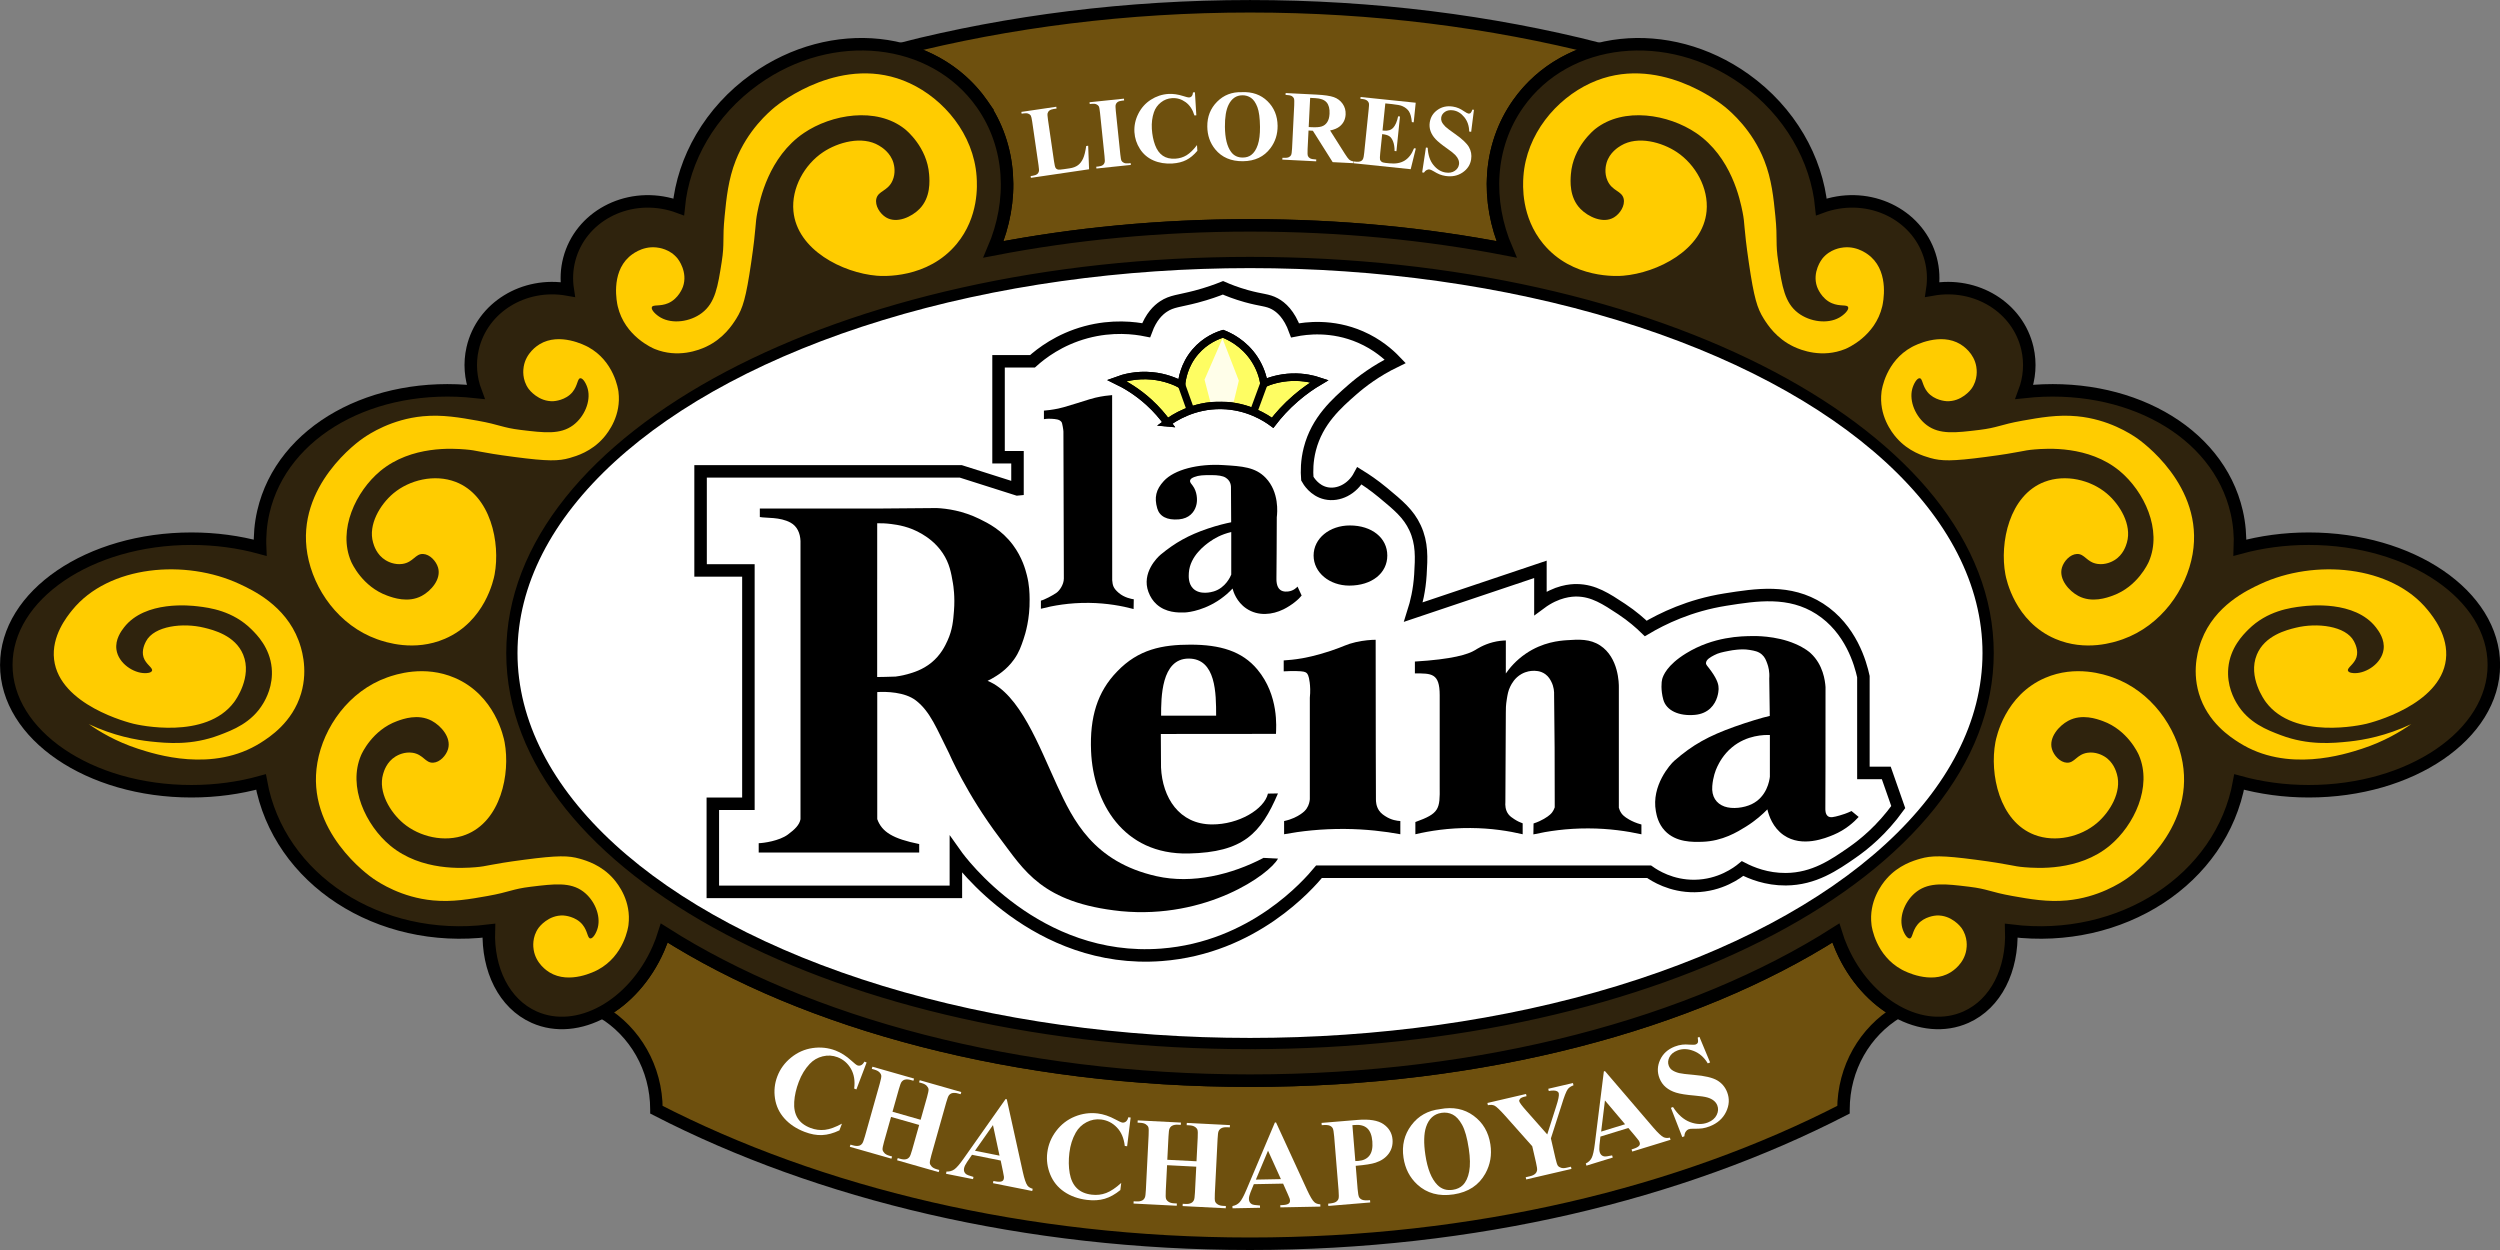 <?xml version="1.0" encoding="UTF-8"?><svg id="a" xmlns="http://www.w3.org/2000/svg" viewBox="0 0 1000 500"><rect x="0" y="0" width="1000" height="500" fill="#808080" stroke="none"/><defs><style>.b,.c{fill:#fff;}.d{fill:#2f230d;}.d,.e,.f,.c,.g,.h{stroke:#000;stroke-miterlimit:10;}.d,.g,.h{stroke-width:5px;}.e{fill:#fefd62;}.e,.f{stroke-width:3px;}.f,.h{fill:none;}.c{stroke-width:4px;}.g{fill:#6e500e;}.i{fill:#fffee9;}.j{fill:#fc0;}</style></defs><path class="g" d="m392.77,41.52c11.98,17,12.94,38.85,4.61,58.25,32.12-6.22,66.65-9.61,102.63-9.61s70.5,3.39,102.63,9.61c-8.33-19.4-7.37-41.25,4.61-58.25,7.96-11.3,19.55-18.67,32.57-21.91-43.3-11.04-90.46-17.1-139.8-17.1s-96.5,6.06-139.8,17.1c13.02,3.24,24.61,10.61,32.57,21.91Z"/><path class="g" d="m759.02,404.83c-9.1-4.92-17.28-13.75-22.35-25.29-.92-2.1-1.7-4.21-2.36-6.32-56.84,36.18-140.74,59.06-234.32,59.06s-177.48-22.88-234.32-59.06c-.65,2.11-1.43,4.23-2.36,6.32-5.07,11.54-13.25,20.37-22.35,25.29,12.91,7.74,21.61,22.29,21.61,38.98,0,.03,0,.05,0,.08,65.19,33.56,147.68,53.61,237.41,53.61s172.22-20.05,237.41-53.61c0-.03,0-.05,0-.08,0-16.69,8.71-31.25,21.61-38.98Z"/><path class="d" d="m923.46,215.48c-9.72,0-18.99,1.29-27.49,3.61.2-4.77-.2-9.57-1.3-14.34-7.52-32.57-44.12-52.44-84.92-47.99,2.05-5.46,2.58-11.46,1.2-17.44-3.79-16.41-20.56-26.62-38.02-23.51.6-3.96.44-8.07-.63-12.14-4.44-16.89-22.62-26.69-40.61-21.9-1.08.29-2.13.62-3.15,1-1.86-19.1-12.52-38.18-30.55-51.06-30.8-22-71.43-17.62-90.74,9.79-11.98,17-12.94,38.85-4.61,58.25-32.12-6.22-66.65-9.61-102.63-9.61s-70.5,3.39-102.63,9.61c8.33-19.4,7.37-41.25-4.61-58.25-19.32-27.41-59.94-31.8-90.74-9.79-18.04,12.88-28.69,31.96-30.55,51.06-1.02-.38-2.07-.71-3.15-1-17.99-4.79-36.17,5.01-40.61,21.9-1.07,4.07-1.23,8.18-.63,12.14-17.45-3.11-34.23,7.1-38.02,23.51-1.38,5.98-.85,11.98,1.2,17.44-40.79-4.45-77.39,15.43-84.92,47.99-1.1,4.77-1.51,9.57-1.3,14.34-8.5-2.32-17.78-3.61-27.49-3.61-40.89,0-74.04,22.62-74.04,50.51s33.15,50.51,74.04,50.51c9.85,0,19.24-1.32,27.84-3.71,7.08,39.03,47.16,64.93,91.14,59.49-.52,15.52,6.04,29.19,18.15,34.59,17.39,7.74,39.62-4.5,49.66-27.35.92-2.1,1.7-4.21,2.36-6.32,56.84,36.18,140.74,59.06,234.32,59.06s177.48-22.88,234.32-59.06c.65,2.11,1.43,4.23,2.36,6.32,10.04,22.85,32.27,35.09,49.66,27.35,12.11-5.39,18.67-19.07,18.15-34.59,43.97,5.44,84.05-20.46,91.14-59.49,8.6,2.38,17.99,3.71,27.84,3.71,40.89,0,74.04-22.62,74.04-50.51s-33.15-50.51-74.04-50.51Zm-423.46,201.69c-162.92,0-295-69.83-295-155.96S337.08,105.25,500,105.25s295,69.83,295,155.96-132.08,155.96-295,155.96Z"/><ellipse class="c" cx="500" cy="261.21" rx="295" ry="155.96"/><path class="j" d="m261.89,139.6c-.79-.32-12.01-5.09-14.8-17.09-.32-1.39-2.83-13.03,4.46-19.69.91-.83,5.11-4.45,10.95-3.85,1.1.11,5.48.64,8.56,4.47.2.25,4.17,5.35,2.13,11.25-.12.34-1.73,4.79-5.92,6.59-3.29,1.41-6.1.43-6.53,1.59-.4,1.08,1.63,3.09,3.59,4.19,4.63,2.6,11.69,1.72,16.43-1.88,5.37-4.08,6.39-10.63,7.92-20.4,1.22-7.79.22-8.76,1.17-18.29.73-7.35,1.47-14.73,4.43-22.27,4.8-12.23,13.32-19.46,15.73-21.45,1.5-1.24,27.18-21.83,53.83-9.5,13.77,6.37,25.6,20.45,26.8,37.28.25,3.59.95,16.19-7.92,26.96-11.68,14.17-29.86,12.96-31.98,12.78-13.62-1.14-31.92-10.27-33.37-25.83-.87-9.27,4.44-18.64,11.87-23.6,5.95-3.97,15.63-6.68,22.38-2.62,1.07.64,4.57,2.76,5.77,6.95.27.94,1,4.01-.41,7.12-1.9,4.21-5.69,3.98-6.44,7.17-.64,2.74,1.44,6.02,3.87,7.48,4.35,2.62,10.33-.26,13.4-3.4,4.54-4.64,4.04-11.21,3.84-13.83-.83-10.9-9.14-17.66-9.79-18.17-11.36-8.95-29.3-5.83-40.31,1.64-14.14,9.59-17.61,26.83-18.57,31.59-1.04,5.17-.32,5.31-2.52,20.34-2.06,14.08-3.35,18.19-5.94,22.32-1.58,2.51-5.08,7.93-12,11.21-2.99,1.42-11.37,4.69-20.62.94Z"/><path class="j" d="m247.39,156.68c-.1-.8-1.71-12.23-12.16-17.89-1.21-.65-11.4-5.96-19.42-1.08-1,.61-5.42,3.49-6.33,8.95-.17,1.03-.78,5.14,2,8.94.18.25,3.92,5.18,9.92,4.87.35-.02,4.89-.32,7.61-3.66,2.13-2.62,1.93-5.43,3.12-5.52,1.11-.08,2.46,2.28,2.99,4.35,1.25,4.88-1.34,11.07-5.87,14.44-5.14,3.81-11.48,3.04-20.95,1.89-7.55-.92-8.2-2.08-17.29-3.7-7.02-1.25-14.06-2.5-21.81-1.77-12.58,1.18-21.44,7.04-23.89,8.71-1.53,1.04-27.12,19.01-22.35,46.44,2.47,14.17,12.58,28.58,27.92,34.05,3.27,1.16,14.81,5.08,27.05-.18,16.1-6.92,19.54-23.76,19.91-25.73,2.36-12.67-1.53-31.68-15.63-37.05-8.4-3.2-18.44-.81-24.92,4.65-5.18,4.37-10.14,12.46-8.05,19.65.33,1.14,1.41,4.87,5.01,7.05.8.49,3.48,1.95,6.72,1.48,4.39-.64,5.13-4.14,8.28-3.98,2.71.13,5.23,2.88,5.98,5.47,1.34,4.63-2.84,9.32-6.53,11.29-5.45,2.92-11.43.76-13.82-.11-9.92-3.59-14.12-12.9-14.43-13.62-5.47-12.66,1.95-28.14,11.65-36.2,12.46-10.35,29.36-9.02,34.03-8.65,5.07.4,5.01,1.09,19.54,3,13.61,1.79,17.75,1.69,22.24.41,2.73-.78,8.64-2.55,13.43-7.98,2.07-2.35,7.22-9.11,6.05-18.49Z"/><path class="j" d="m251.39,369.99c-.1.8-1.71,12.23-12.16,17.89-1.21.65-11.4,5.96-19.42,1.08-1-.61-5.42-3.49-6.33-8.95-.17-1.03-.78-5.14,2-8.94.18-.25,3.92-5.18,9.92-4.87.35.02,4.89.32,7.61,3.66,2.13,2.62,1.93,5.43,3.12,5.52,1.11.08,2.46-2.28,2.99-4.35,1.25-4.88-1.34-11.07-5.87-14.44-5.14-3.81-11.48-3.04-20.95-1.89-7.55.92-8.2,2.08-17.29,3.7-7.02,1.25-14.06,2.5-21.81,1.77-12.58-1.18-21.44-7.04-23.89-8.71-1.53-1.04-27.12-19.01-22.35-46.44,2.47-14.17,12.58-28.58,27.92-34.05,3.27-1.16,14.81-5.08,27.05.18,16.1,6.92,19.54,23.76,19.91,25.73,2.36,12.67-1.53,31.68-15.63,37.05-8.4,3.2-18.44.81-24.92-4.65-5.18-4.37-10.14-12.46-8.05-19.65.33-1.14,1.41-4.87,5.01-7.05.8-.49,3.48-1.95,6.72-1.48,4.39.64,5.13,4.14,8.28,3.98,2.71-.13,5.23-2.88,5.98-5.47,1.34-4.63-2.84-9.32-6.53-11.29-5.45-2.92-11.43-.76-13.82.11-9.92,3.59-14.12,12.9-14.43,13.62-5.47,12.66,1.95,28.14,11.65,36.2,12.46,10.35,29.36,9.02,34.03,8.65,5.07-.4,5.01-1.09,19.54-3,13.61-1.79,17.75-1.69,22.24-.41,2.73.78,8.64,2.55,13.43,7.98,2.07,2.35,7.22,9.11,6.05,18.49Z"/><path class="j" d="m97.27,261.87c3.67,8.92-3.01,18.15-3.63,18.98-11.36,15.22-38.35,9.12-40.19,8.67-1.84-.44-29.6-7.45-31.81-25.67-1.14-9.45,5.15-17.21,7.24-19.8,14.59-18.02,45.43-20.51,66.99-10.43,5.26,2.46,18.23,8.52,23.53,22.51.91,2.4,4.05,11.06,1.05,21.22-3.45,11.66-12.74,17.57-16.08,19.69-19.19,12.21-42.33,4.68-49.17,2.46-8.83-2.87-15.48-6.9-19.69-9.85,10.06,4.72,18.92,6.33,24.76,6.95,6.76.71,16.41,1.62,27.44-2.55,5.37-2.03,12.97-4.9,17.59-12.72,1-1.69,4.06-7.04,3.38-14.18-.78-8.12-5.9-13.22-8.04-15.36-7.5-7.47-16.77-8.7-21.55-9.26-2.6-.31-21.03-2.48-29.48,8.44-1.08,1.4-3.63,4.8-3.03,8.91.81,5.5,6.84,9.4,11.42,9.38.43,0,2.44-.01,2.8-.94.46-1.21-2.46-2.53-3.38-5.39-.91-2.82.59-5.65,1-6.43,3.26-6.17,14.77-7.49,23.22-5.42,3.65.89,12.44,3.05,15.63,10.79Z"/><path class="j" d="m738.11,139.6c.79-.32,12.01-5.09,14.8-17.09.32-1.39,2.83-13.03-4.46-19.69-.91-.83-5.11-4.45-10.95-3.85-1.1.11-5.48.64-8.56,4.47-.2.25-4.17,5.35-2.13,11.25.12.34,1.73,4.79,5.92,6.59,3.29,1.41,6.1.43,6.53,1.59.4,1.08-1.63,3.09-3.59,4.19-4.63,2.6-11.69,1.72-16.43-1.88-5.37-4.08-6.39-10.63-7.92-20.4-1.22-7.79-.22-8.76-1.17-18.29-.73-7.35-1.47-14.73-4.43-22.27-4.8-12.23-13.32-19.46-15.73-21.45-1.5-1.24-27.18-21.83-53.83-9.5-13.77,6.37-25.6,20.45-26.8,37.28-.25,3.59-.95,16.19,7.92,26.96,11.68,14.17,29.86,12.96,31.98,12.78,13.62-1.14,31.92-10.27,33.37-25.83.87-9.27-4.44-18.64-11.87-23.6-5.95-3.97-15.63-6.68-22.38-2.62-1.07.64-4.57,2.76-5.77,6.95-.27.94-1,4.01.41,7.12,1.9,4.21,5.69,3.98,6.44,7.17.64,2.74-1.44,6.02-3.87,7.48-4.35,2.62-10.33-.26-13.4-3.4-4.54-4.64-4.04-11.21-3.84-13.83.83-10.9,9.14-17.66,9.79-18.17,11.36-8.95,29.3-5.83,40.31,1.64,14.14,9.59,17.61,26.83,18.57,31.59,1.04,5.17.32,5.31,2.52,20.34,2.06,14.08,3.35,18.19,5.94,22.32,1.58,2.51,5.08,7.93,12,11.21,2.99,1.42,11.37,4.69,20.62.94Z"/><path class="j" d="m752.61,156.68c.1-.8,1.71-12.23,12.16-17.89,1.21-.65,11.4-5.96,19.42-1.08,1,.61,5.42,3.49,6.33,8.95.17,1.03.78,5.14-2,8.94-.18.25-3.92,5.18-9.92,4.87-.35-.02-4.89-.32-7.61-3.66-2.13-2.62-1.93-5.43-3.12-5.52-1.11-.08-2.46,2.28-2.99,4.35-1.25,4.88,1.34,11.07,5.87,14.44,5.14,3.81,11.48,3.04,20.95,1.89,7.55-.92,8.2-2.08,17.29-3.7,7.02-1.25,14.06-2.5,21.81-1.77,12.58,1.18,21.44,7.04,23.89,8.71,1.53,1.04,27.12,19.01,22.35,46.44-2.47,14.17-12.58,28.58-27.92,34.05-3.27,1.16-14.81,5.08-27.05-.18-16.1-6.92-19.54-23.76-19.91-25.73-2.36-12.67,1.53-31.68,15.63-37.05,8.4-3.2,18.44-.81,24.92,4.65,5.18,4.37,10.14,12.46,8.05,19.65-.33,1.14-1.41,4.87-5.01,7.05-.8.49-3.48,1.95-6.72,1.48-4.39-.64-5.13-4.14-8.28-3.98-2.71.13-5.23,2.88-5.98,5.47-1.34,4.63,2.84,9.32,6.53,11.29,5.45,2.92,11.43.76,13.82-.11,9.92-3.59,14.12-12.9,14.43-13.62,5.47-12.66-1.95-28.14-11.65-36.2-12.46-10.35-29.36-9.02-34.03-8.65-5.07.4-5.01,1.09-19.54,3-13.61,1.79-17.75,1.69-22.24.41-2.73-.78-8.64-2.55-13.43-7.98-2.07-2.35-7.22-9.11-6.05-18.49Z"/><path class="j" d="m748.61,369.99c.1.8,1.71,12.23,12.16,17.89,1.21.65,11.4,5.96,19.42,1.08,1-.61,5.42-3.49,6.33-8.95.17-1.03.78-5.14-2-8.94-.18-.25-3.92-5.18-9.92-4.87-.35.02-4.89.32-7.61,3.66-2.13,2.62-1.93,5.43-3.12,5.52-1.11.08-2.46-2.28-2.99-4.35-1.25-4.88,1.34-11.07,5.87-14.44,5.14-3.81,11.48-3.04,20.95-1.89,7.55.92,8.2,2.08,17.29,3.7,7.02,1.25,14.06,2.5,21.81,1.77,12.58-1.18,21.44-7.04,23.89-8.71,1.53-1.04,27.12-19.01,22.35-46.44-2.47-14.17-12.58-28.58-27.92-34.05-3.27-1.16-14.81-5.08-27.05.18-16.1,6.92-19.54,23.76-19.91,25.73-2.36,12.67,1.53,31.68,15.63,37.05,8.4,3.2,18.44.81,24.92-4.65,5.18-4.37,10.14-12.46,8.05-19.65-.33-1.14-1.41-4.87-5.01-7.05-.8-.49-3.48-1.95-6.72-1.48-4.39.64-5.13,4.14-8.28,3.98-2.71-.13-5.23-2.88-5.98-5.47-1.34-4.63,2.84-9.32,6.53-11.29,5.45-2.92,11.43-.76,13.82.11,9.92,3.59,14.12,12.9,14.43,13.62,5.47,12.66-1.95,28.14-11.65,36.2-12.46,10.35-29.36,9.02-34.03,8.65-5.07-.4-5.01-1.09-19.54-3-13.61-1.79-17.75-1.69-22.24-.41-2.73.78-8.64,2.55-13.43,7.98-2.07,2.35-7.22,9.11-6.05,18.49Z"/><path class="j" d="m902.73,261.87c-3.67,8.92,3.01,18.15,3.63,18.98,11.36,15.22,38.35,9.12,40.19,8.67,1.84-.44,29.6-7.45,31.81-25.67,1.14-9.45-5.15-17.21-7.24-19.8-14.59-18.02-45.43-20.51-66.99-10.43-5.26,2.46-18.23,8.52-23.53,22.51-.91,2.4-4.05,11.06-1.05,21.22,3.45,11.66,12.74,17.57,16.08,19.69,19.19,12.21,42.33,4.68,49.17,2.46,8.83-2.87,15.48-6.9,19.69-9.85-10.06,4.72-18.92,6.33-24.76,6.95-6.76.71-16.41,1.62-27.44-2.55-5.37-2.03-12.97-4.9-17.59-12.72-1-1.69-4.06-7.04-3.38-14.18.78-8.12,5.9-13.22,8.04-15.36,7.5-7.47,16.77-8.7,21.55-9.26,2.6-.31,21.03-2.48,29.48,8.44,1.08,1.4,3.63,4.8,3.03,8.91-.81,5.5-6.84,9.4-11.42,9.38-.43,0-2.44-.01-2.8-.94-.46-1.21,2.46-2.53,3.38-5.39.91-2.82-.59-5.65-1-6.43-3.26-6.17-14.77-7.49-23.22-5.42-3.65.89-12.44,3.05-15.63,10.79Z"/><path class="b" d="m346.65,424.98l-4.09,10.79-.89-.34c.4-3.07-.03-5.71-1.29-7.91-1.26-2.2-3.04-3.74-5.35-4.63-1.93-.74-3.92-.86-5.95-.36-2.04.5-3.77,1.51-5.2,3.03-1.83,1.94-3.29,4.33-4.36,7.16-1.06,2.78-1.67,5.46-1.83,8.01-.17,2.56.27,4.71,1.32,6.45s2.76,3.07,5.13,3.98c1.95.75,3.89,1,5.84.77,1.94-.23,4.21-1.06,6.8-2.47l-1.02,2.69c-2.42,1.16-4.73,1.78-6.92,1.88s-4.54-.33-7.05-1.3c-3.3-1.27-5.98-3.06-8.04-5.37-2.06-2.31-3.31-4.99-3.76-8.01-.45-3.03-.14-5.95.93-8.77,1.12-2.97,2.96-5.49,5.52-7.56s5.42-3.34,8.6-3.8,6.25-.13,9.2,1c2.17.83,4.29,2.19,6.35,4.07,1.19,1.09,1.98,1.7,2.36,1.85.49.19.98.17,1.47-.05.49-.22.94-.7,1.34-1.44l.89.34Z"/><path class="b" d="m356.42,446.77l-2.8,9.93c-.46,1.64-.66,2.69-.6,3.15.06.46.32.92.75,1.38.44.46,1.1.81,2,1.07l1.06.3-.25.87-16.65-4.75.25-.87,1.06.3c.92.26,1.71.31,2.37.14.47-.1.89-.39,1.26-.87.28-.33.64-1.3,1.1-2.9l5.94-21.08c.46-1.64.66-2.69.61-3.15-.06-.46-.3-.92-.74-1.37s-1.1-.81-2-1.07l-1.06-.3.25-.87,16.65,4.75-.25.87-1.06-.3c-.92-.26-1.71-.31-2.37-.14-.47.11-.9.39-1.28.86-.28.33-.65,1.3-1.1,2.9l-2.56,9.08,11.25,3.21,2.56-9.07c.46-1.64.66-2.69.61-3.15-.06-.46-.31-.92-.75-1.38-.45-.46-1.12-.82-2.01-1.07l-1.03-.29.25-.87,16.63,4.74-.25.87-1.03-.29c-.94-.27-1.73-.31-2.37-.14-.47.11-.9.39-1.28.86-.28.33-.64,1.3-1.1,2.9l-5.94,21.08c-.46,1.64-.66,2.69-.61,3.15.06.46.31.92.75,1.38.45.46,1.11.82,2.01,1.07l1.03.29-.25.87-16.63-4.75.25-.87,1.03.29c.94.27,1.73.32,2.37.14.47-.1.9-.39,1.28-.86.28-.33.65-1.3,1.1-2.9l2.8-9.93-11.25-3.21Z"/><path class="b" d="m400.27,464.21l-11.47-2.29-1.99,2.91c-.66.97-1.05,1.8-1.19,2.49-.18.91.05,1.66.7,2.24.38.34,1.4.75,3.07,1.21l-.18.89-10.8-2.15.18-.89c1.2.06,2.25-.24,3.16-.88s2.16-2.1,3.75-4.37l16.75-23.76.46.09,6.43,29.13c.62,2.76,1.22,4.54,1.81,5.35.44.61,1.15,1.05,2.13,1.33l-.18.89-15.71-3.13.18-.89.65.13c1.26.25,2.18.25,2.76,0,.4-.19.65-.52.75-1,.06-.29.07-.6.03-.92,0-.15-.12-.8-.36-1.95l-.92-4.42Zm-.46-1.95l-2.62-12.22-7.2,10.26,9.82,1.96Z"/><path class="b" d="m452.26,447.04l-1.41,11.46-.94-.12c-.34-3.08-1.39-5.54-3.13-7.37-1.74-1.83-3.84-2.9-6.3-3.21-2.05-.25-4.01.11-5.86,1.08-1.86.97-3.3,2.37-4.33,4.19-1.32,2.33-2.16,5-2.53,8-.36,2.96-.32,5.7.12,8.22.44,2.52,1.38,4.5,2.81,5.94,1.43,1.44,3.41,2.32,5.93,2.63,2.07.26,4.02.04,5.85-.66s3.84-2.04,6.02-4.03l-.35,2.85c-2.08,1.71-4.17,2.87-6.27,3.49s-4.48.77-7.15.44c-3.51-.44-6.53-1.53-9.08-3.28-2.55-1.75-4.4-4.05-5.55-6.88s-1.55-5.75-1.18-8.74c.39-3.15,1.57-6.04,3.56-8.67,1.99-2.62,4.47-4.54,7.45-5.76,2.98-1.21,6.03-1.63,9.17-1.24,2.31.29,4.69,1.09,7.13,2.42,1.41.77,2.32,1.18,2.73,1.23.52.06.99-.07,1.42-.41.43-.33.75-.91.96-1.72l.94.12Z"/><path class="b" d="m466.83,466.07l-.52,10.3c-.09,1.7-.05,2.77.12,3.2.17.43.51.83,1.04,1.17.53.35,1.26.54,2.18.59l1.1.06-.05.91-17.29-.88.05-.91,1.1.06c.96.05,1.74-.08,2.34-.4.43-.21.78-.58,1.03-1.13.2-.38.34-1.41.42-3.08l1.1-21.88c.09-1.7.05-2.77-.11-3.2s-.5-.83-1.03-1.17c-.53-.35-1.26-.54-2.18-.59l-1.1-.06.05-.91,17.29.88-.05.91-1.1-.06c-.96-.05-1.74.08-2.34.4-.43.21-.79.58-1.06,1.13-.2.38-.34,1.41-.42,3.08l-.48,9.42,11.68.6.48-9.42c.09-1.7.05-2.77-.11-3.2-.16-.43-.5-.83-1.04-1.17-.54-.35-1.27-.54-2.19-.59l-1.07-.06.05-.91,17.26.88-.05.91-1.07-.05c-.98-.05-1.76.08-2.34.4-.43.21-.79.58-1.06,1.13-.2.38-.34,1.41-.42,3.08l-1.1,21.88c-.09,1.7-.05,2.77.11,3.2.16.44.5.83,1.04,1.17.54.35,1.27.54,2.19.59l1.07.05-.05.91-17.26-.88.05-.91,1.07.06c.98.05,1.76-.08,2.34-.4.43-.21.79-.58,1.06-1.13.2-.38.34-1.41.42-3.08l.52-10.3-11.68-.6Z"/><path class="b" d="m513.22,473.45l-11.69.22-1.33,3.27c-.44,1.09-.65,1.99-.63,2.69.02.93.4,1.61,1.16,2.04.44.25,1.53.43,3.26.53l.02.91-11.01.21-.02-.91c1.18-.2,2.15-.72,2.9-1.54.75-.82,1.66-2.52,2.74-5.08l11.34-26.8h.46s12.45,27.07,12.45,27.07c1.19,2.57,2.15,4.18,2.9,4.83.56.5,1.35.78,2.36.84l.02.91-16.01.31-.02-.91h.66c1.29-.04,2.18-.23,2.7-.61.35-.27.52-.65.52-1.14,0-.29-.06-.6-.16-.91-.04-.15-.29-.76-.77-1.83l-1.84-4.12Zm-.86-1.8l-5.15-11.38-4.86,11.57,10.01-.19Z"/><path class="b" d="m542.29,466.33l.75,9.21c.15,1.8.35,2.92.61,3.36s.68.79,1.26,1.02c.58.23,1.62.28,3.11.16l.07.91-16.76,1.39-.07-.91c1.52-.13,2.55-.35,3.07-.69.52-.33.87-.73,1.05-1.21.18-.47.2-1.61.05-3.41l-1.76-21.55c-.15-1.8-.35-2.92-.61-3.36s-.67-.79-1.25-1.02c-.57-.23-1.62-.29-3.12-.16l-.07-.91,14.38-1.19c4.74-.39,8.2.18,10.4,1.7,2.2,1.53,3.4,3.56,3.61,6.11.18,2.15-.34,4.05-1.54,5.7-1.21,1.64-2.95,2.84-5.24,3.59-1.54.52-4.19.94-7.93,1.25Zm-1.33-16.26l1.17,14.35c.54-.01.94-.03,1.22-.05,1.98-.16,3.46-.88,4.43-2.15.97-1.27,1.36-3.15,1.16-5.63-.2-2.46-.88-4.22-2.05-5.28-1.16-1.05-2.81-1.49-4.93-1.32l-1,.08Z"/><path class="b" d="m576.04,443.64c5.18-.99,9.65-.1,13.4,2.66,3.75,2.76,5.99,6.58,6.72,11.48.63,4.18-.04,8.04-1.99,11.58-2.59,4.7-6.82,7.5-12.69,8.39-5.89.9-10.75-.42-14.57-3.95-3.02-2.79-4.86-6.36-5.51-10.71-.73-4.89.31-9.22,3.12-12.98,2.82-3.77,6.65-5.92,11.51-6.46Zm.52,1.51c-2.99.45-5.04,2.34-6.14,5.65-.89,2.72-.98,6.44-.27,11.17.84,5.62,2.45,9.62,4.82,12.01,1.65,1.67,3.71,2.32,6.17,1.94,1.66-.25,2.98-.87,3.97-1.85,1.26-1.25,2.11-3.07,2.56-5.47.45-2.39.4-5.42-.15-9.08-.65-4.36-1.55-7.55-2.68-9.59-1.13-2.04-2.38-3.41-3.77-4.11-1.38-.7-2.88-.93-4.51-.68Z"/><path class="b" d="m629.19,433.23l.2.89c-1.03.39-1.77.89-2.24,1.5-.64.85-1.47,2.97-2.5,6.36l-4.29,13.38,1.8,7.85c.39,1.68.71,2.7.98,3.06.27.37.7.65,1.28.84.59.19,1.31.19,2.16-.01l1.81-.42.2.89-18.1,4.21-.2-.89,1.69-.39c.95-.22,1.67-.56,2.14-1.03.36-.32.6-.78.71-1.38.09-.42-.06-1.45-.43-3.08l-1.5-6.51-10.79-12.14c-2.14-2.39-3.57-3.76-4.3-4.1-.73-.34-1.61-.4-2.65-.18l-.2-.89,15.46-3.6.2.89-.69.16c-.94.22-1.56.51-1.87.86-.31.36-.43.69-.36.99.13.57,1.1,1.87,2.9,3.89l8.3,9.39,3.55-11.14c.89-2.73,1.25-4.48,1.07-5.27-.1-.43-.39-.74-.87-.93-.63-.27-1.68-.28-3.14-.03l-.2-.89,9.85-2.29Z"/><path class="b" d="m651.35,451.19l-11.18,3.44-.39,3.51c-.12,1.17-.08,2.09.12,2.76.27.89.83,1.44,1.67,1.64.5.12,1.59,0,3.28-.39l.26.87-10.53,3.24-.26-.87c1.08-.52,1.87-1.28,2.37-2.28.5-1,.91-2.88,1.25-5.64l3.6-28.9.44-.14,19.36,22.61c1.84,2.14,3.21,3.42,4.11,3.85.68.32,1.51.38,2.5.16l.26.87-15.32,4.71-.26-.87.63-.19c1.23-.38,2.04-.82,2.43-1.31.27-.36.33-.77.18-1.24-.08-.28-.22-.56-.4-.83-.07-.13-.49-.65-1.24-1.55l-2.89-3.45Zm-1.32-1.49l-8.05-9.52-1.52,12.46,9.57-2.94Z"/><path class="b" d="m679.77,414.74l4.27,10.24-.93.37c-1.45-2.42-3.34-4.08-5.67-4.98s-4.5-.96-6.5-.17c-1.55.61-2.61,1.51-3.19,2.69-.58,1.19-.66,2.32-.24,3.4.27.69.66,1.23,1.19,1.64.72.54,1.7.98,2.94,1.3.91.22,2.9.47,5.97.73,4.3.36,7.39,1.09,9.26,2.18,1.86,1.1,3.19,2.67,3.98,4.71,1.01,2.59.87,5.22-.41,7.88-1.28,2.66-3.47,4.6-6.56,5.81-.97.38-1.93.64-2.87.79-.94.14-2.17.19-3.69.16-.85-.02-1.5.06-1.97.25-.39.16-.75.47-1.07.95-.32.48-.5,1.08-.53,1.82l-.84.33-4.55-11.71.84-.33c1.95,3.03,4.21,5.04,6.79,6.02,2.58.98,4.96,1.04,7.16.17,1.7-.67,2.87-1.67,3.52-2.99.65-1.33.73-2.61.25-3.84-.28-.73-.75-1.37-1.41-1.9-.65-.53-1.5-.96-2.52-1.26-1.03-.31-2.74-.56-5.12-.77-3.34-.28-5.82-.67-7.43-1.17-1.61-.49-2.97-1.21-4.1-2.16s-1.97-2.14-2.54-3.59c-.96-2.47-.88-4.93.25-7.38s3.06-4.21,5.81-5.29c1-.39,2.02-.65,3.05-.78.78-.1,1.78-.1,3,0,1.22.09,2.03.06,2.44-.1.39-.16.66-.4.79-.73.13-.33.12-1-.05-2.01l.68-.27Z"/><path class="b" d="m435.27,58.31l.36,9.4-23.27,3.43-.1-.72.87-.13c.76-.11,1.35-.34,1.78-.68.31-.23.52-.58.64-1.05.1-.33.05-1.16-.14-2.48l-2.52-17.35c-.2-1.35-.39-2.18-.58-2.5-.19-.32-.52-.57-.99-.76s-1.07-.23-1.8-.12l-.87.13-.1-.72,13.97-2.06.1.72-1.14.17c-.76.11-1.35.34-1.78.68-.31.23-.53.58-.66,1.05-.1.33-.05,1.16.14,2.48l2.44,16.8c.2,1.35.4,2.2.61,2.54.21.35.55.58,1.03.69.34.07,1.13.01,2.36-.17l2.18-.32c1.39-.2,2.52-.62,3.37-1.25s1.54-1.53,2.07-2.69c.52-1.16.93-2.83,1.24-4.99l.79-.12Z"/><path class="b" d="m452.27,65.25l.07.72-13.77,1.44-.07-.72.87-.09c.76-.08,1.37-.28,1.8-.6.32-.22.54-.56.68-1.02.11-.33.1-1.16-.04-2.49l-1.81-17.44c-.14-1.36-.3-2.19-.48-2.52-.18-.32-.5-.59-.96-.8-.46-.21-1.06-.27-1.8-.2l-.87.09-.08-.72,13.77-1.44.07.72-.87.09c-.76.08-1.37.28-1.8.6-.32.22-.55.56-.7,1.02-.11.33-.1,1.16.04,2.49l1.81,17.44c.14,1.36.3,2.19.49,2.52s.51.59.97.8c.46.21,1.06.27,1.8.2l.87-.09Z"/><path class="b" d="m477.97,36.91l.56,9.22-.76.05c-.72-2.37-1.9-4.15-3.54-5.33s-3.44-1.72-5.42-1.59c-1.65.1-3.14.67-4.45,1.71-1.32,1.04-2.25,2.35-2.79,3.93-.7,2.03-.97,4.25-.83,6.67.15,2.38.58,4.53,1.29,6.45.72,1.92,1.74,3.34,3.08,4.26,1.33.92,3.02,1.32,5.04,1.19,1.66-.1,3.17-.56,4.5-1.38s2.72-2.17,4.15-4.06l.14,2.3c-1.39,1.65-2.86,2.87-4.42,3.67-1.56.8-3.42,1.26-5.56,1.4-2.82.17-5.36-.24-7.62-1.24-2.26-1-4.05-2.53-5.37-4.59s-2.05-4.29-2.2-6.7c-.15-2.54.36-4.98,1.54-7.34,1.18-2.36,2.85-4.23,5.02-5.63,2.17-1.39,4.51-2.17,7.03-2.32,1.86-.11,3.85.17,5.96.85,1.22.4,2,.59,2.32.57.42-.03.77-.2,1.05-.53s.46-.83.51-1.5l.76-.05Z"/><path class="b" d="m496.67,36.86c4.22-.2,7.66,1.01,10.32,3.61s4.01,5.89,4.05,9.85c.03,3.38-.92,6.36-2.86,8.95-2.57,3.43-6.23,5.17-10.99,5.22-4.76.05-8.47-1.54-11.1-4.76-2.08-2.55-3.14-5.58-3.17-9.11-.04-3.96,1.27-7.27,3.92-9.93,2.65-2.67,5.93-3.94,9.84-3.82Zm.25,1.26c-2.42.02-4.25,1.29-5.49,3.79-1.01,2.05-1.5,4.99-1.46,8.82.04,4.55.87,7.9,2.48,10.06,1.12,1.51,2.68,2.25,4.67,2.23,1.34-.01,2.46-.35,3.35-1.02,1.14-.85,2.02-2.2,2.64-4.05.62-1.85.92-4.25.89-7.21-.04-3.52-.39-6.16-1.05-7.9-.67-1.74-1.51-2.97-2.53-3.68-1.02-.71-2.18-1.06-3.5-1.05Z"/><path class="b" d="m523.41,52.21l-.37,7.46c-.07,1.44-.03,2.35.13,2.73.16.38.45.7.88.94.43.24,1.25.4,2.46.46l-.04.73-13.54-.68.04-.73c1.22.06,2.06-.01,2.5-.22.45-.21.77-.49.96-.85.19-.36.33-1.26.4-2.7l.86-17.27c.07-1.44.03-2.35-.13-2.73-.16-.38-.45-.7-.88-.94-.43-.24-1.25-.4-2.46-.46l.04-.73,12.29.62c3.2.16,5.53.5,6.99,1.02,1.46.52,2.63,1.4,3.51,2.65.88,1.24,1.28,2.67,1.2,4.28-.1,1.96-.88,3.55-2.35,4.76-.94.77-2.22,1.31-3.86,1.64l5.91,9.33c.77,1.21,1.33,1.96,1.67,2.27.51.43,1.12.69,1.82.76l-.04.73-8.33-.42-7.92-12.56-1.74-.09Zm.65-13.05l-.58,11.66,1.11.06c1.81.09,3.17,0,4.08-.3.91-.29,1.65-.85,2.21-1.7.56-.84.87-1.97.94-3.37.1-2.03-.3-3.55-1.19-4.57-.89-1.02-2.39-1.58-4.48-1.68l-2.09-.11Z"/><path class="b" d="m554.12,41.41l-1.11,10.79.52.05c1.67.17,2.94-.23,3.8-1.21.86-.98,1.5-2.49,1.92-4.52l.74.08-1.42,13.88-.74-.08c0-1.53-.2-2.8-.6-3.82s-.91-1.73-1.54-2.13c-.63-.4-1.57-.67-2.82-.8l-.77,7.47c-.15,1.46-.18,2.36-.09,2.7s.29.63.61.87c.32.24.85.4,1.6.48l1.57.16c2.46.26,4.49-.11,6.09-1.11s2.85-2.63,3.73-4.91l.72.07-2.05,8.3-22.77-2.37.07-.72.87.09c.76.08,1.39,0,1.89-.22.36-.15.65-.43.87-.86.17-.3.33-1.11.47-2.44l1.79-17.44c.12-1.2.17-1.94.13-2.22-.08-.47-.29-.85-.61-1.13-.46-.42-1.11-.67-1.96-.76l-.87-.09.07-.72,22.05,2.29-.8,7.84-.74-.08c-.18-1.95-.57-3.38-1.16-4.29-.59-.9-1.49-1.62-2.7-2.14-.7-.31-2.05-.57-4.04-.78l-2.72-.28Z"/><path class="b" d="m589.58,43.92l-1.11,8.81-.79-.12c-.04-2.26-.69-4.17-1.95-5.73-1.26-1.56-2.74-2.48-4.44-2.74-1.31-.2-2.41,0-3.28.58-.87.59-1.38,1.34-1.52,2.26-.09.58-.03,1.12.17,1.62.28.67.79,1.36,1.52,2.08.54.52,1.82,1.49,3.85,2.91,2.83,1.98,4.68,3.73,5.55,5.24.85,1.51,1.15,3.13.88,4.87-.33,2.2-1.47,3.97-3.42,5.29-1.95,1.33-4.23,1.79-6.86,1.39-.82-.13-1.59-.33-2.3-.61-.71-.28-1.58-.74-2.62-1.37-.58-.35-1.07-.56-1.47-.62-.33-.05-.71.02-1.12.23-.41.2-.77.55-1.09,1.05l-.71-.11,1.5-9.95.71.11c.14,2.88.91,5.19,2.3,6.9,1.39,1.72,3.02,2.72,4.89,3,1.44.22,2.65,0,3.63-.66.97-.66,1.54-1.51,1.7-2.56.09-.62.02-1.25-.22-1.88-.24-.63-.66-1.26-1.25-1.89-.59-.63-1.67-1.49-3.24-2.59-2.2-1.54-3.76-2.81-4.68-3.8-.92-.99-1.58-2.04-1.98-3.15s-.51-2.28-.33-3.51c.32-2.1,1.35-3.77,3.11-5.01,1.75-1.24,3.8-1.69,6.13-1.33.85.13,1.66.36,2.42.69.58.25,1.28.65,2.08,1.2.81.55,1.38.86,1.73.91.33.05.61-.01.84-.19.22-.18.48-.65.77-1.41l.58.09Z"/><path class="h" d="m406.95,195.74c-7.55-2.4-15.11-4.8-22.66-7.2h-104.06v39.63h19.13v93.34h-14.23v35.24h97.22v-14.87c1.6,2.26,32.09,43.84,82.21,40.05,36.88-2.78,58.87-28.21,63.05-33.24h132.03c2.19,1.55,8.8,5.82,18.23,5.71,10.26-.13,17.17-5.36,19.16-6.99,3.49,1.8,9.59,4.34,17.3,4.28,11.31-.08,19.39-5.7,26.59-10.7,4.74-3.29,11.78-9,18.38-18.15-1.6-4.56-3.2-9.11-4.79-13.67h-9.15v-38.52c-1.14-5.23-4.96-19.08-17.44-27.11-12.09-7.77-25.41-5.66-37.74-3.71-14.38,2.28-25.28,7.65-31.88,11.56-2.08-2.02-5.3-4.9-9.65-7.78-6.21-4.1-11.22-7.41-17.87-7.49-2.31-.03-8.05.3-14.61,5.16,0-4.51,0-9.03,0-13.54-16.93,5.69-33.86,11.39-50.79,17.08,1.12-3.53,2.41-8.68,2.79-14.98.4-6.68.74-12.48-2.14-18.69-2.61-5.62-6.64-8.96-12.87-14.12-3.71-3.08-7.04-5.28-9.36-6.71-2.85,5.34-8.45,8.11-13.44,6.99-4.64-1.04-6.99-5.05-7.43-5.85-.22-2.85-.23-7.04,1-11.84,2.92-11.4,10.8-18.31,16.99-23.73,3.73-3.26,9.38-7.58,17.18-11.37-2.71-2.83-7.26-6.82-13.87-9.7-11.46-4.99-21.95-3.52-26.2-2.67-2.34-6.46-5.58-9.25-8.07-10.61-3.01-1.64-5.29-1.37-11.44-3.09-4.09-1.14-7.31-2.43-9.33-3.32-2.31.92-6.02,2.29-10.72,3.53-6.85,1.8-9.71,1.72-13.08,3.96-2.13,1.41-4.93,4.06-6.93,9.49-4.54-.91-13.45-2.08-24.05.78-10.77,2.91-17.95,8.53-21.41,11.63h-13.58v38.38h7.58v12.84Z"/><path d="m416.36,243.49v-3.24c1.13-.2,4.96-2.17,6.35-3.22,1.09-.82,2.81-3.16,2.83-5.6-.06-20.01-.12-38.8-.17-58.82-.03-.46-.1-1.13-.26-1.93-.21-1.06-.29-1.6-.55-1.93-.79-1.02-2.25-1.12-3.86-1.23-.73-.05-1.81-.07-3.13.14,0-1.14,0-2.27,0-3.41,1.35-.11,3.35-.33,5.74-.83,1.1-.23,2.21-.51,7.52-2.15,5.11-1.58,5.64-1.81,7.33-2.2,2.8-.65,5.14-.91,6.69-1.03,0,24.68.02,49.37.03,74.05.2,1.98.32,3.1,2.63,5.08,2.18,1.87,5.12,2.44,6,2.54-.02,1.3-.05,2.6-.07,3.9-4.53-1.21-10.59-2.37-17.8-2.46-7.89-.1-14.49,1.1-19.28,2.35Z"/><path d="m513.28,243.78c-4.21,2.06-9.94,2.87-14.74-.38-3.94-2.66-5.19-6.73-5.52-7.99-.57.62-1.33,1.39-2.28,2.22,0,0-1.75,1.53-3.74,2.79-7.02,4.45-13.19,4.58-13.19,4.58-2.55.05-7.46.14-11.27-3.37-1.3-1.2-2.4-2.78-3.17-4.86-2.82-7.62,3.6-13.85,4.93-14.95,5.65-4.66,10.99-7.74,18.9-10.41,3.83-1.29,7.08-2.06,9.27-2.5-.03-4.65-.06-9.31-.08-13.96,0-.48-.04-1.45-.64-2.43-.13-.21-.57-.88-1.52-1.48-1.09-.69-3.01-1-5.68-1-3.2,0-4.97.04-6.84.77-.77.3-1.51.68-1.66,1.34-.18.75.5,1.42,1,2.07,1.91,2.52,1.76,5.71,1.73,6.19-.03.64-.25,3.45-2.51,5.45-1.12,1-2.66,1.7-4.69,1.88-4.84.42-7.77-1.23-8.68-4.4-1.24-4.32-.54-7.51,2.63-10.94,4.21-4.57,13.7-6.99,23.78-6.37,7.53.46,12.83.78,16.98,5.12,5.46,5.72,4.65,13.95,4.43,15.72-.07,11.1-.05,19.56-.14,24.11-.02,1.11-.08,3.8,1.58,5.01,1.19.87,2.81.64,3.29.57,1.97-.27,3.19-1.51,3.57-1.93.55,1.19,1.1,2.38,1.64,3.58-.99,1.32-3.76,3.8-7.38,5.58Zm-20.78-30.97c-4.04.95-6.86,2.63-8.54,3.83-1.77,1.26-7.98,5.68-8.42,12.5-.08,1.32-.27,4.27,1.69,6.25,2.74,2.76,7.47,1.42,8.26,1.18,4.76-1.45,6.7-5.97,7.01-6.73v-17.02Z"/><path d="m505.36,343.18c-12.59,6.6-28.34,10.55-42.78,7.29-25.32-5.71-33.4-22.55-39.77-36.36-7.19-15.59-14.87-36.62-27.78-41.77.53-.26,1.05-.52,1.59-.82,2.14-1.22,5.95-3.43,9.08-7.87,1.93-2.75,2.73-5.1,3.72-8.01.73-2.16,2.54-8.03,2.43-15.95-.03-2.53-.1-5.66-1.11-9.65-.54-2.13-1.84-7.06-5.57-12.07-4.44-5.95-9.84-8.67-13.4-10.41-6.67-3.26-12.89-4.14-17.1-4.34-7.92.07-15.85.13-23.77.2h-46.97v3.39c2.57.49,8.04-.08,12.29,2.24,2.65,1.45,3.86,4.22,3.98,7.37v111.24c-.39,2.27-2.28,4.12-5.05,6.16-3.46,2.55-9.7,3.41-11.67,3.46v3.73h64.2v-3.39c-10.48-2.12-14.92-4.81-16.78-9.97v-50.82c3.61-.22,11-.07,15.45,3.35,5.85,4.49,8.48,11.68,13.21,21.01,0,0,7.04,16.45,20.29,33.96,9.82,12.97,16.87,26.03,48.53,29.32,34.31,3.29,59.54-14.8,62.82-21.03l-5.83-.29Zm-154.48-111.38v-22.49c1.37-.04,3.3,0,5.56.29,2.64.34,7.36,1,12.36,4,1.75,1.05,5.38,3.29,8.29,7.65,2.73,4.1,3.39,7.94,4.07,11.94.19,1.1.88,5.41.43,11.16-.3,3.83-.59,7.52-2.57,11.87-.95,2.09-2.67,5.76-6.5,8.87-3.57,2.89-7.29,3.95-9.51,4.58-.54.15-2.33.64-4.77.96-3.09.12-5.63.16-7.37.18v-39.01Z"/><path d="m511.19,317.37c-6.86,16.02-13.85,23.55-35.74,24.03-26.37.57-38.17-20.6-39.02-40.91-.57-13.6,2.5-23.77,10.43-31.9,8.5-8.89,18.08-10.73,29.3-10.73,11.91,0,20.68,2.59,26.8,9.94,8.69,10.44,7.5,23.28,7.43,25.75-15.35.01-30.71.02-46.06.04.03,4.47.06,8.95.08,13.42.56,12.04,7.24,22.71,20.39,22.76,10.73.04,20.91-6.07,22.38-12.33l4-.07Zm-35.74-53.94c-11.01.02-11.01,15.72-11.01,22.83h22.01c0-8.76,0-22.85-11.01-22.83Z"/><path d="m513.64,333.7v-5.28c3.13-.66,5.28-1.85,6.52-2.68,1.5-1,2.13-1.77,2.49-2.31.97-1.43,1.21-2.89,1.28-3.72v-40.6c.27-2.55.14-4.66-.05-6.14-.35-2.81-.88-3.46-1.26-3.79-.52-.43-1.19-.69-4.18-.75-1.25-.03-2.94-.02-4.96.11v-4.37c1.82-.11,4.41-.33,7.47-.87.98-.17,5.31-.95,11.42-2.99,5.46-1.83,6.13-2.58,9.89-3.44,3.32-.76,6.14-.93,8-.96,0,35.2.09,60.76.11,63.8,0,.8.04,2.73,1.24,4.5.8,1.18,1.8,1.8,2.58,2.31,2.35,1.53,4.69,1.83,5.94,1.9v5.28c-6.23-1.15-13.74-2.05-22.26-2.12-9.37-.07-17.57.89-24.24,2.12Zm26.07-99.46c-7.85,0-14.27-5.16-14.27-12.03s6.42-12.03,14.5-12.03c8.8,0,14.98,4.97,14.98,12.03s-6.18,12.03-15.22,12.03Z"/><path d="m613.35,333.75c.02-1.45.05-2.91.07-4.36,1.78-.58,3.18-1.27,4.16-1.84,2.31-1.32,3.08-2.33,3.27-2.6.55-.76.86-1.49,1.04-2,0-.92,0-1.83,0-2.75.03-14.13-.06-28.19-.25-42.19.05-1.21-.04-3.28-1.16-5.42-.42-.81-1.04-1.95-2.33-2.9-2.01-1.47-4.23-1.39-5.14-1.35-.53.02-2.4.13-4.42,1.27-2.72,1.54-3.94,3.91-4.48,4.99-.83,1.68-1.06,3.08-1.39,5.1-.37,2.23-.42,4.13-.39,5.47-.06,11.89-.12,23.78-.18,35.67-.09,1.1-.08,3.16,1.21,4.85.65.86,1.45,1.38,2.36,1.98,1.31.86,2.51,1.37,3.35,1.66,0,1.46,0,2.91,0,4.37-5.47-1.29-12.56-2.44-20.85-2.49-8.85-.06-16.36,1.15-22.07,2.49v-4.89c9.58-3.43,9.86-5.11,9.73-14.19v-36.57c0-8.83-3.3-8.7-9.92-8.68v-4.75c14.96-.9,21.26-2.84,24.13-4.6.65-.4,3.22-2.13,7.05-3.12,2.17-.56,4.01-.69,5.2-.72,0,4.41,0,8.81-.01,13.22,1.46-2.1,4.01-5.23,8.02-7.96,6.78-4.61,13.44-5.16,16.4-5.36,4.87-.34,9.23-.55,13.29,2.09,7.49,4.87,7.52,15.41,7.5,16.73,0,15.13,0,30.27,0,45.4,0,.93,0,1.87,0,2.8.16.58.46,1.42,1.07,2.27.29.4.99,1.29,3.08,2.47,1.1.62,2.73,1.4,4.88,1.96,0,1.31,0,2.62,0,3.92-5.65-1.25-12.88-2.34-21.3-2.36-8.71-.02-16.17,1.11-21.94,2.4Z"/><path d="m733.32,333.96c-3,1.25-12.47,5.19-19.83.11-4.38-3.02-5.95-7.81-6.54-10.32-1.83,1.88-4.65,4.46-8.52,6.87-3.48,2.16-9.41,5.85-17.54,6.1-3.73.11-10.49.32-14.95-4.43-2.64-2.82-3.29-6.12-3.59-7.78-1.87-10.25,5.78-18.8,7.34-20.17,7.44-6.5,13.76-9.95,24.18-13.68,5.04-1.8,11.16-3.67,14.04-4.29-.07-4.99-.14-9.99-.21-14.98.2-2.72-.36-4.78-.79-5.94-.47-1.29-.92-2.55-2.13-3.62-1.39-1.25-2.96-1.52-4.88-1.85-2.05-.35-3.71-.22-5.07-.11-1.36.11-2.35.3-3.39.5-2.5.49-4.04.79-5.79,1.72-1.43.76-3.11,1.65-3.25,3.04-.08.82.46,1.05,2.04,3.25,2.75,3.83,3.03,5.81,3,7.11,0,.09,0,.16,0,.23-.04.9-.33,4.81-3.3,7.61-1.48,1.39-3.51,2.38-6.18,2.62-6.38.58-11.46-1.72-12.65-6.14-1.03-3.79-.74-7.09-.43-8.19.37-1.29,1.82-5.53,9.59-10.3,10.94-6.71,22.04-6.88,26.8-6.89,0,0,8.97-.31,16.88,3.14,3.91,1.7,5.69,3.31,6.16,3.75,4.95,4.61,5.73,10.97,5.9,13.52-.02,25.82,0,44.6-.07,48.5-.01.59-.05,2.35,1.04,3.15.96.71,2.36.34,4.66-.29,1.21-.33,2.87-.88,4.77-1.78.95.79,1.91,1.57,2.86,2.36-1.79,1.96-5.12,5.09-10.15,7.19Zm-25.38-39.95c-2.07-.08-9.12-.08-15.12,4.9-3.54,2.93-5.23,6.36-5.88,7.7-.77,1.6-1.74,4.25-2.03,7.8-.36,4.26,1.62,7.02,4.86,8.19,3.18,1.14,7.83.55,10.9-.93,6.08-2.93,7.11-9.4,7.28-11.01v-16.64Z"/><path class="e" d="m466.91,169.12c2.42-1.79,10.3-7.16,21.66-6.97,10.64.18,17.99,5.13,20.48,6.97,2.27-2.96,5.32-6.43,9.33-9.87,3.35-2.88,6.6-5.09,9.43-6.76-2.39-.8-6.24-1.77-11.04-1.61-4.93.17-8.8,1.47-11.15,2.47-.42-2.36-1.39-6-3.86-9.76-4.21-6.41-10.12-9.13-12.54-10.08-2.02.61-7,2.4-11.15,7.29-4.49,5.3-5.28,11.02-5.47,13.09-2.4-1.27-6.47-3.03-11.79-3.54-6.38-.62-11.44.85-14.13,1.85,3.57,1.73,8.2,4.44,12.85,8.66,3.16,2.87,5.58,5.76,7.4,8.26Z"/><path class="e" d="m472.59,153.89c1.23,3.43,2.45,6.85,3.68,10.28"/><line class="e" x1="505.61" y1="153.35" x2="501.39" y2="164.81"/><path class="i" d="m488.99,135.38c-2.39,5.49-4.79,10.98-7.18,16.48l2.36,9.06c3.11-.08,6.22-.15,9.33-.23.68-2.81,1.35-5.62,2.03-8.43-2.18-5.63-4.36-11.25-6.54-16.88Z"/><path class="f" d="m466.91,169.12c2.42-1.79,10.3-7.16,21.66-6.97,10.64.18,17.99,5.13,20.48,6.97,2.27-2.96,5.32-6.43,9.33-9.87,3.35-2.88,6.6-5.09,9.43-6.76-2.39-.8-6.24-1.77-11.04-1.61-4.93.17-8.8,1.47-11.15,2.47-.42-2.36-1.39-6-3.86-9.76-4.21-6.41-10.12-9.13-12.54-10.08-2.02.61-7,2.4-11.15,7.29-4.49,5.3-5.28,11.02-5.47,13.09-2.4-1.27-6.47-3.03-11.79-3.54-6.38-.62-11.44.85-14.13,1.85,3.57,1.73,8.2,4.44,12.85,8.66,3.16,2.87,5.58,5.76,7.4,8.26Z"/></svg>